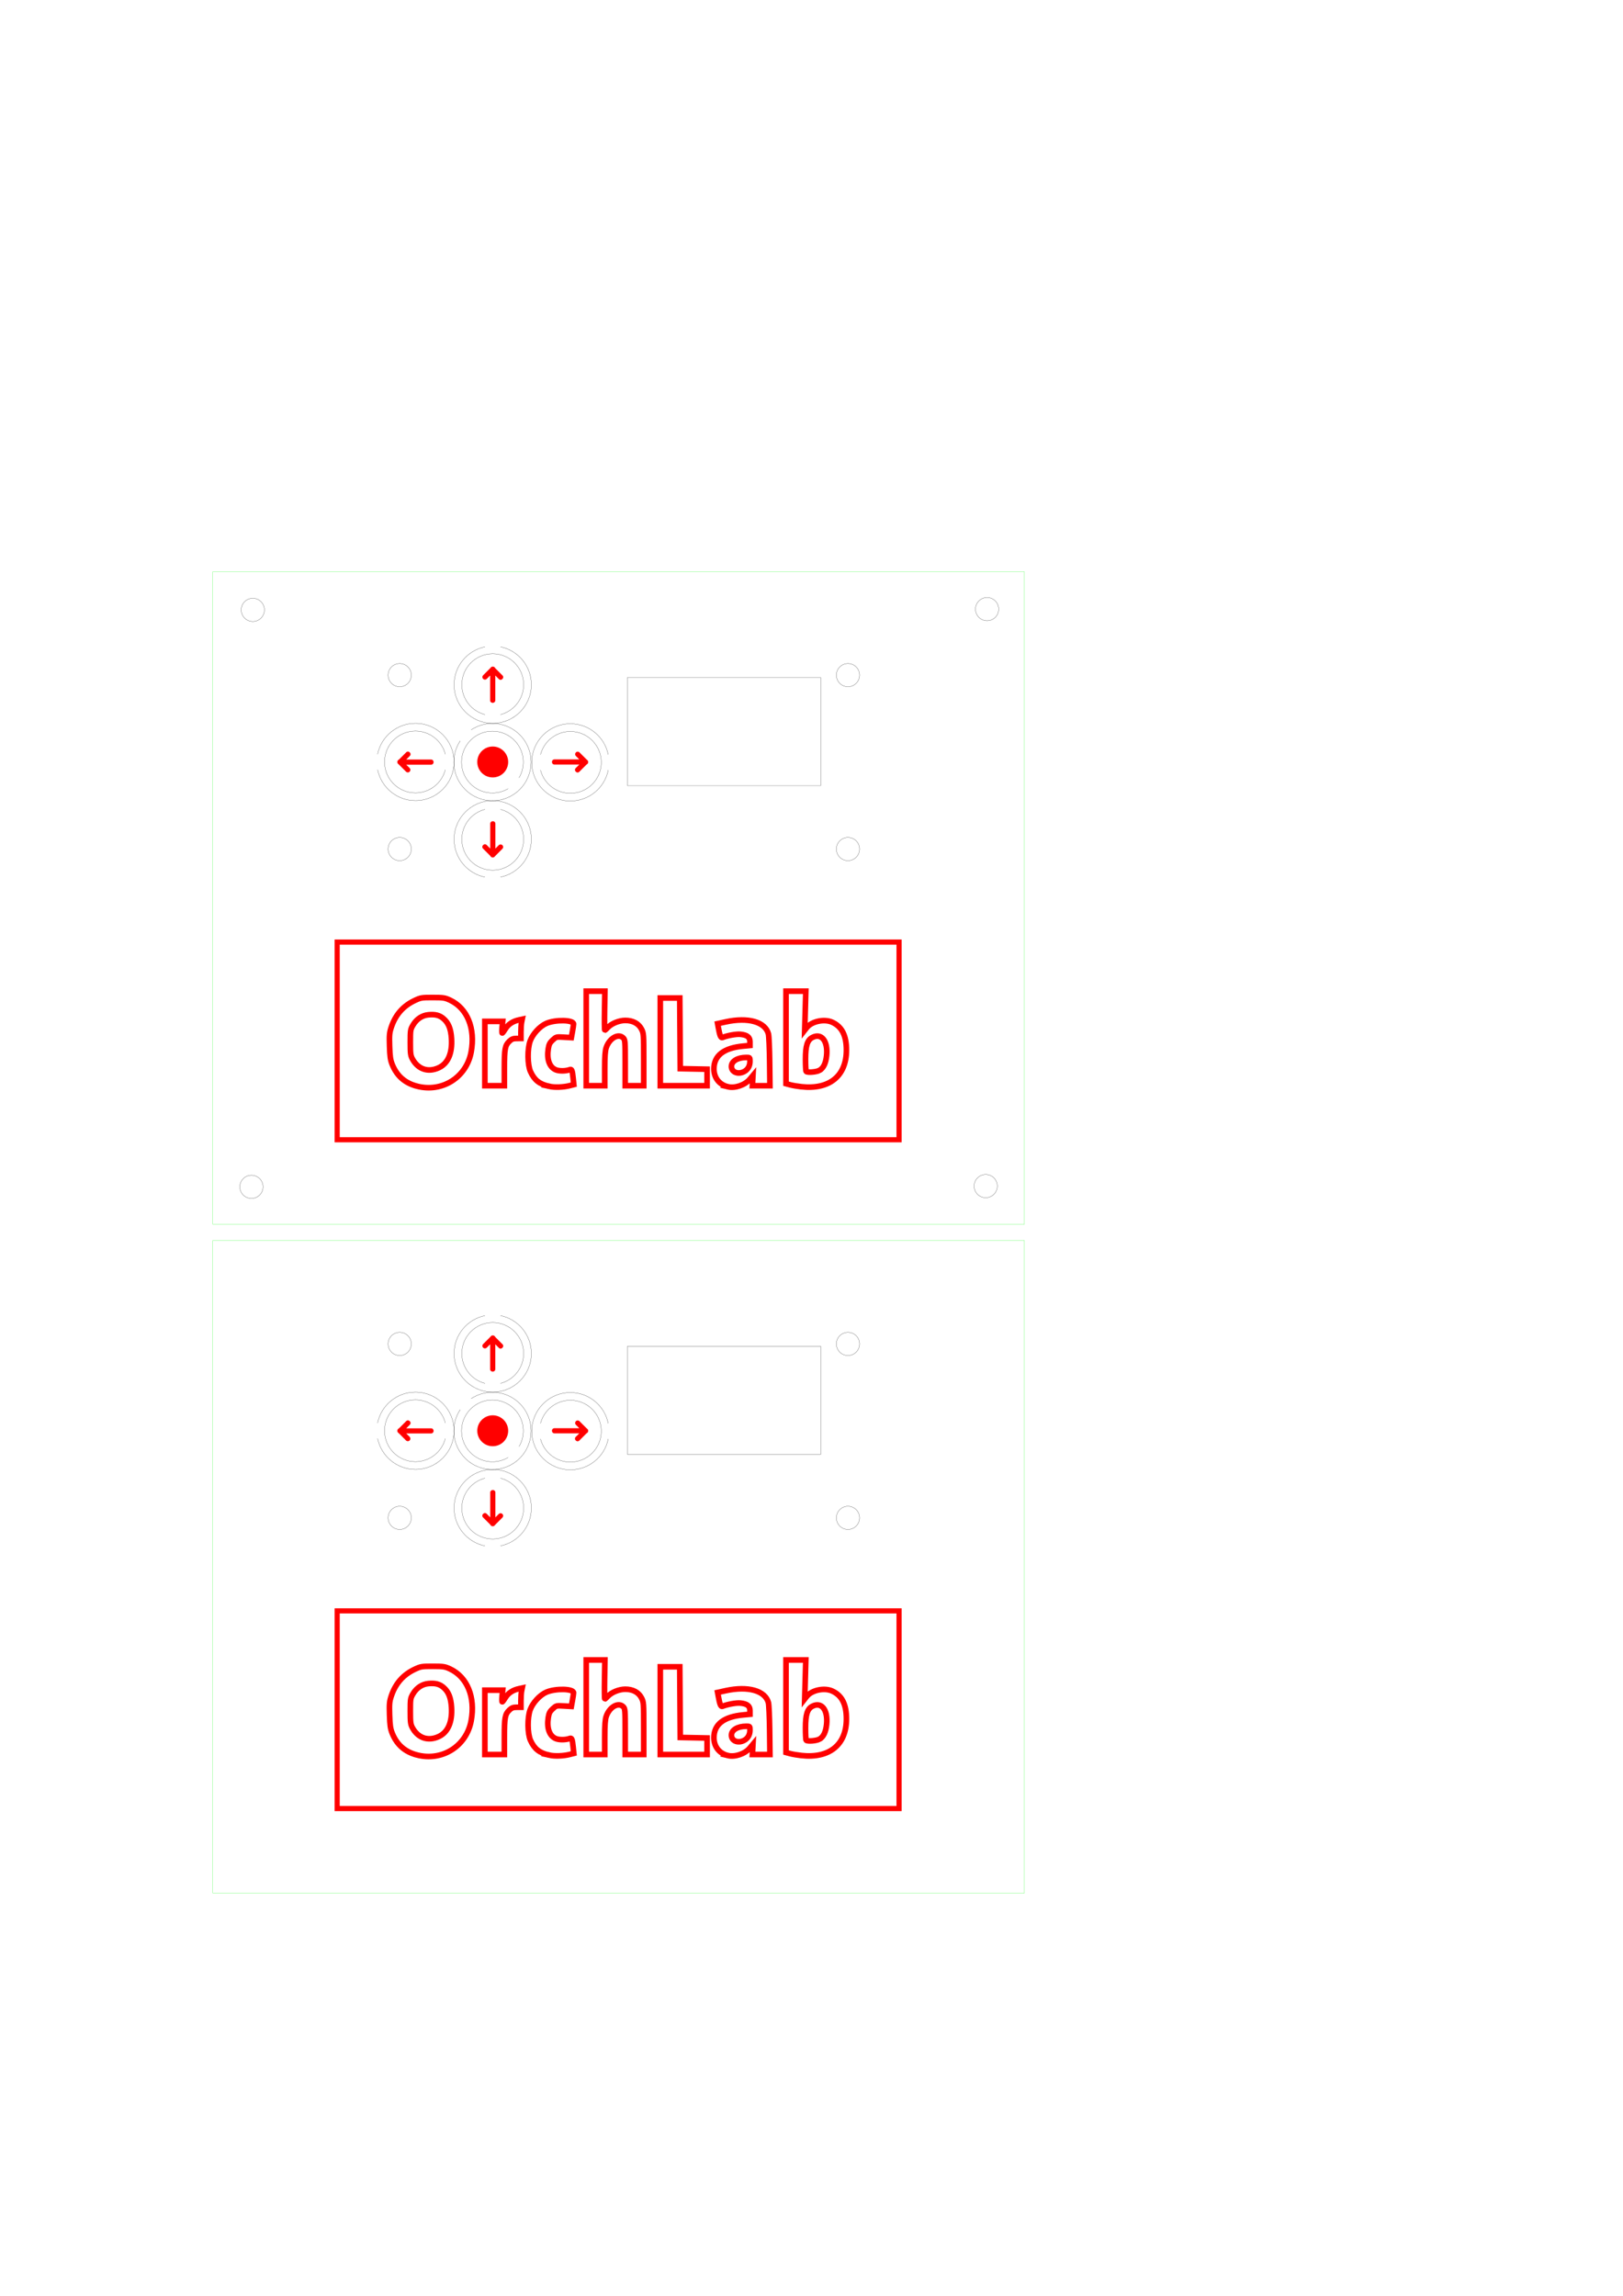 <?xml version="1.0" encoding="UTF-8" standalone="no"?>
<!-- Created with Inkscape (http://www.inkscape.org/) -->

<svg
   width="210mm"
   height="297mm"
   viewBox="0 0 210 297"
   version="1.1"
   id="svg67"
   xml:space="preserve"
   inkscape:export-filename="controlPanel.svg"
   inkscape:export-xdpi="96"
   inkscape:export-ydpi="96"
   inkscape:version="1.2.1 (9c6d41e410, 2022-07-14, custom)"
   sodipodi:docname="controlPanelV4.svg"
   xmlns:inkscape="http://www.inkscape.org/namespaces/inkscape"
   xmlns:sodipodi="http://sodipodi.sourceforge.net/DTD/sodipodi-0.dtd"
   xmlns="http://www.w3.org/2000/svg"
   xmlns:svg="http://www.w3.org/2000/svg"><sodipodi:namedview
     id="namedview69"
     pagecolor="#ffffff"
     bordercolor="#000000"
     borderopacity="0.25"
     inkscape:showpageshadow="2"
     inkscape:pageopacity="0.0"
     inkscape:pagecheckerboard="0"
     inkscape:deskcolor="#d1d1d1"
     inkscape:document-units="mm"
     showgrid="true"
     inkscape:zoom="1.0507202"
     inkscape:cx="216.99402"
     inkscape:cy="762.33425"
     inkscape:window-width="1920"
     inkscape:window-height="1015"
     inkscape:window-x="0"
     inkscape:window-y="0"
     inkscape:window-maximized="1"
     inkscape:current-layer="layer1"><inkscape:grid
       type="xygrid"
       id="grid2167"
       units="cm"
       spacingx="10"
       spacingy="10"
       empspacing="1" /></sodipodi:namedview><defs
     id="defs64" /><g
     inkscape:label="Layer 1"
     inkscape:groupmode="layer"
     id="layer1"><g
       id="g5703"><path
         style="fill:none;fill-opacity:1;stroke:#000000;stroke-width:0.025;stroke-linecap:butt;stroke-miterlimit:4;stroke-dasharray:none;stroke-dashoffset:0;stroke-opacity:1"
         d="m 64.754,113.467 c 2.326,-0.475 3.998,-2.519 4,-4.893 1.2e-4,-2.762 -2.239,-5 -5,-5 -2.762,-1.2e-4 -5,2.239 -5,5 2.6e-4,2.376 1.672,4.423 4,4.898"
         id="path923-80"
         inkscape:connector-curvature="0"
         sodipodi:nodetypes="ccccc" /><path
         style="fill:none;fill-opacity:1;stroke:#000000;stroke-width:0.025;stroke-linecap:butt;stroke-miterlimit:4;stroke-dasharray:none;stroke-dashoffset:0;stroke-opacity:1"
         d="m 62.754,104.704 c -1.765,0.456 -2.998,2.047 -3,3.87 1.3e-4,2.209 1.791,4 4,4 2.209,1.4e-4 4,-1.791 4,-4 -0.002,-1.822 -1.236,-3.413 -3,-3.868"
         id="path928-6"
         inkscape:connector-curvature="0"
         sodipodi:nodetypes="ccccc" /><path
         inkscape:connector-curvature="0"
         style="fill:none;fill-opacity:1;stroke:#000000;stroke-width:0.025;stroke-linecap:round;stroke-linejoin:round;stroke-miterlimit:4;stroke-dasharray:none;stroke-dashoffset:0;stroke-opacity:1"
         d="M 81.189,87.639 H 106.189 V 101.639 H 81.189 Z"
         id="rect817" /><path
         style="fill:none;fill-opacity:1;stroke:#000000;stroke-width:0.025;stroke-linecap:butt;stroke-miterlimit:4;stroke-dasharray:none;stroke-dashoffset:0;stroke-opacity:1"
         d="m 62.754,83.681 c -2.326,0.475 -3.998,2.519 -4,4.893 -1.2e-4,2.762 2.239,5 5,5 2.762,1.2e-4 5,-2.239 5,-5 -2.6e-4,-2.376 -1.672,-4.423 -4,-4.898"
         id="path923-8"
         inkscape:connector-curvature="0"
         sodipodi:nodetypes="ccccc" /><path
         style="fill:none;fill-opacity:1;stroke:#000000;stroke-width:0.025;stroke-linecap:butt;stroke-miterlimit:4;stroke-dasharray:none;stroke-dashoffset:0;stroke-opacity:1"
         d="m 64.754,92.444 c 1.765,-0.456 2.998,-2.047 3,-3.87 -1.3e-4,-2.209 -1.791,-4 -4,-4 -2.209,-1.6e-4 -4,1.791 -4,4 0.002,1.822 1.236,3.413 3,3.868"
         id="path928-9"
         inkscape:connector-curvature="0"
         sodipodi:nodetypes="ccccc" /><path
         style="fill:none;fill-opacity:1;stroke:#000000;stroke-width:0.025;stroke-linecap:butt;stroke-miterlimit:4;stroke-dasharray:none;stroke-dashoffset:0;stroke-opacity:1"
         d="m 78.698,97.625 c -0.475,-2.326 -2.519,-3.998 -4.893,-4 -2.762,-1.2e-4 -5,2.239 -5,5 -1.2e-4,2.762 2.239,5 5,5 2.376,-2.6e-4 4.423,-1.672 4.898,-4"
         id="path923-82"
         inkscape:connector-curvature="0"
         sodipodi:nodetypes="ccccc" /><path
         style="fill:none;fill-opacity:1;stroke:#000000;stroke-width:0.025;stroke-linecap:butt;stroke-miterlimit:4;stroke-dasharray:none;stroke-dashoffset:0;stroke-opacity:1"
         d="m 69.935,99.625 c 0.456,1.765 2.047,2.999 3.87,3 2.209,-1.4e-4 4,-1.791 4,-4 1.5e-4,-2.209 -1.791,-4 -4,-4 -1.822,0.002 -3.413,1.236 -3.868,3"
         id="path928-8"
         inkscape:connector-curvature="0"
         sodipodi:nodetypes="ccccc" /><path
         style="fill:none;fill-opacity:1;stroke:#000000;stroke-width:0.025;stroke-linecap:butt;stroke-miterlimit:4;stroke-dasharray:none;stroke-dashoffset:0;stroke-opacity:1"
         d="m 59.55,95.836 c -1.309,1.98 -1.045,4.608 0.631,6.289 1.953,1.953 5.119,1.953 7.071,0 1.953,-1.953 1.953,-5.119 0,-7.071 -1.68,-1.68 -4.31,-1.945 -6.292,-0.635"
         id="path923-88"
         inkscape:connector-curvature="0"
         sodipodi:nodetypes="ccccc" /><path
         style="fill:none;fill-opacity:1;stroke:#000000;stroke-width:0.025;stroke-linecap:butt;stroke-miterlimit:4;stroke-dasharray:none;stroke-dashoffset:0;stroke-opacity:1"
         d="m 67.16,100.619 c 0.926,-1.57 0.673,-3.568 -0.615,-4.858 -1.562,-1.562 -4.094,-1.562 -5.657,0 -1.562,1.562 -1.562,4.095 -3.7e-4,5.657 1.29,1.287 3.287,1.539 4.857,0.614"
         id="path928-83"
         inkscape:connector-curvature="0"
         sodipodi:nodetypes="ccccc" /><path
         style="fill:none;fill-opacity:1;stroke:#000000;stroke-width:0.025;stroke-linecap:butt;stroke-miterlimit:4;stroke-dasharray:none;stroke-dashoffset:0;stroke-opacity:1"
         d="m 48.861,99.574 c 0.475,2.326 2.519,3.998 4.893,4 2.762,1.1e-4 5,-2.239 5,-5 1.2e-4,-2.762 -2.239,-5 -5,-5 -2.376,2.6e-4 -4.423,1.672 -4.898,4"
         id="path923-2"
         inkscape:connector-curvature="0"
         sodipodi:nodetypes="ccccc" /><path
         style="fill:none;fill-opacity:1;stroke:#000000;stroke-width:0.025;stroke-linecap:butt;stroke-miterlimit:4;stroke-dasharray:none;stroke-dashoffset:0;stroke-opacity:1"
         d="m 57.624,97.574 c -0.456,-1.765 -2.047,-2.998 -3.87,-3 -2.209,1.3e-4 -4,1.791 -4,4 -1.5e-4,2.209 1.791,4 4,4 1.822,-0.002 3.413,-1.236 3.868,-3"
         id="path928-4"
         inkscape:connector-curvature="0"
         sodipodi:nodetypes="ccccc" /><path
         style="color:#000000;font-style:normal;font-variant:normal;font-weight:normal;font-stretch:normal;font-size:medium;line-height:normal;font-family:sans-serif;font-variant-ligatures:normal;font-variant-position:normal;font-variant-caps:normal;font-variant-numeric:normal;font-variant-alternates:normal;font-feature-settings:normal;text-indent:0;text-align:start;text-decoration:none;text-decoration-line:none;text-decoration-style:solid;text-decoration-color:#000000;letter-spacing:normal;word-spacing:normal;text-transform:none;writing-mode:lr-tb;direction:ltr;text-orientation:mixed;dominant-baseline:auto;baseline-shift:baseline;text-anchor:start;white-space:normal;shape-padding:0;clip-rule:nonzero;display:inline;overflow:visible;visibility:visible;isolation:auto;mix-blend-mode:normal;color-interpolation:sRGB;color-interpolation-filters:linearRGB;solid-color:#000000;solid-opacity:1;fill:#ff0000;fill-opacity:1;fill-rule:nonzero;stroke:none;stroke-width:0.3;stroke-linecap:round;stroke-linejoin:miter;stroke-miterlimit:4;stroke-dasharray:none;stroke-dashoffset:0;stroke-opacity:1;color-rendering:auto;image-rendering:auto;shape-rendering:auto;text-rendering:auto;enable-background:accumulate"
         d="m 74.75,97.238 c -0.297,0.002 -0.443,0.363 -0.23,0.571 l 0.434,0.434 h -3.199 c -0.011,-5.4e-4 -0.022,-5.4e-4 -0.033,0 -0.431,0.032 -0.399,0.675 0.033,0.664 h 3.199 l -0.434,0.434 c -0.367,0.311 0.157,0.836 0.469,0.469 l 0.906,-0.906 c 0.13,-0.052 0.214,-0.179 0.21,-0.319 6e-5,-0.004 6e-5,-0.007 0,-0.011 10e-6,-7.9e-4 10e-6,-9.9e-4 0,-0.002 -0.002,-0.121 -0.068,-0.231 -0.175,-0.288 l -0.942,-0.942 c -0.062,-0.065 -0.148,-0.101 -0.238,-0.102 z"
         id="path985"
         inkscape:connector-curvature="0"
         sodipodi:nodetypes="cccccccccccccccc" /><path
         inkscape:connector-curvature="0"
         style="color:#000000;font-style:normal;font-variant:normal;font-weight:normal;font-stretch:normal;font-size:medium;line-height:normal;font-family:sans-serif;font-variant-ligatures:normal;font-variant-position:normal;font-variant-caps:normal;font-variant-numeric:normal;font-variant-alternates:normal;font-feature-settings:normal;text-indent:0;text-align:start;text-decoration:none;text-decoration-line:none;text-decoration-style:solid;text-decoration-color:#000000;letter-spacing:normal;word-spacing:normal;text-transform:none;writing-mode:lr-tb;direction:ltr;text-orientation:mixed;dominant-baseline:auto;baseline-shift:baseline;text-anchor:start;white-space:normal;shape-padding:0;clip-rule:nonzero;display:inline;overflow:visible;visibility:visible;isolation:auto;mix-blend-mode:normal;color-interpolation:sRGB;color-interpolation-filters:linearRGB;solid-color:#000000;solid-opacity:1;fill:#ff0000;fill-opacity:1;fill-rule:nonzero;stroke:none;stroke-width:0.3;stroke-linecap:round;stroke-linejoin:miter;stroke-miterlimit:4;stroke-dasharray:none;stroke-dashoffset:0;stroke-opacity:1;color-rendering:auto;image-rendering:auto;shape-rendering:auto;text-rendering:auto;enable-background:accumulate"
         d="m 52.768,99.926 c 0.297,-0.002 0.443,-0.363 0.23,-0.57 l -0.434,-0.434 h 3.199 c 0.011,5.5e-4 0.022,5.5e-4 0.033,0 0.431,-0.032 0.399,-0.675 -0.033,-0.664 h -3.199 l 0.434,-0.434 c 0.367,-0.311 -0.157,-0.836 -0.469,-0.469 l -0.906,0.906 c -0.13,0.052 -0.214,0.179 -0.21,0.319 -6e-5,0.004 -6e-5,0.007 0,0.011 0,6.7e-4 0,10e-4 0,0.002 0.002,0.121 0.068,0.231 0.175,0.288 l 0.942,0.942 c 0.062,0.065 0.148,0.101 0.238,0.102 z"
         id="path985-2"
         sodipodi:nodetypes="ccccccccccccccccc" /><path
         inkscape:connector-curvature="0"
         style="color:#000000;font-style:normal;font-variant:normal;font-weight:normal;font-stretch:normal;font-size:medium;line-height:normal;font-family:sans-serif;font-variant-ligatures:normal;font-variant-position:normal;font-variant-caps:normal;font-variant-numeric:normal;font-variant-alternates:normal;font-feature-settings:normal;text-indent:0;text-align:start;text-decoration:none;text-decoration-line:none;text-decoration-style:solid;text-decoration-color:#000000;letter-spacing:normal;word-spacing:normal;text-transform:none;writing-mode:lr-tb;direction:ltr;text-orientation:mixed;dominant-baseline:auto;baseline-shift:baseline;text-anchor:start;white-space:normal;shape-padding:0;clip-rule:nonzero;display:inline;overflow:visible;visibility:visible;isolation:auto;mix-blend-mode:normal;color-interpolation:sRGB;color-interpolation-filters:linearRGB;solid-color:#000000;solid-opacity:1;fill:#ff0000;fill-opacity:1;fill-rule:nonzero;stroke:none;stroke-width:0.3;stroke-linecap:round;stroke-linejoin:miter;stroke-miterlimit:4;stroke-dasharray:none;stroke-dashoffset:0;stroke-opacity:1;color-rendering:auto;image-rendering:auto;shape-rendering:auto;text-rendering:auto;enable-background:accumulate"
         d="m 65.103,109.573 c -0.002,-0.297 -0.363,-0.443 -0.571,-0.23 l -0.434,0.434 v -3.199 c 5.5e-4,-0.011 5.5e-4,-0.022 0,-0.033 -0.032,-0.431 -0.675,-0.399 -0.664,0.033 v 3.199 l -0.434,-0.434 c -0.311,-0.367 -0.836,0.157 -0.469,0.469 l 0.906,0.906 c 0.052,0.13 0.179,0.214 0.319,0.21 0.004,6e-5 0.007,6e-5 0.011,0 6.7e-4,0 10e-4,0 0.002,0 0.121,-0.002 0.231,-0.068 0.288,-0.175 l 0.942,-0.942 c 0.065,-0.062 0.101,-0.148 0.102,-0.238 z"
         id="path985-0"
         sodipodi:nodetypes="ccccccccccccccccc" /><path
         inkscape:connector-curvature="0"
         style="color:#000000;font-style:normal;font-variant:normal;font-weight:normal;font-stretch:normal;font-size:medium;line-height:normal;font-family:sans-serif;font-variant-ligatures:normal;font-variant-position:normal;font-variant-caps:normal;font-variant-numeric:normal;font-variant-alternates:normal;font-feature-settings:normal;text-indent:0;text-align:start;text-decoration:none;text-decoration-line:none;text-decoration-style:solid;text-decoration-color:#000000;letter-spacing:normal;word-spacing:normal;text-transform:none;writing-mode:lr-tb;direction:ltr;text-orientation:mixed;dominant-baseline:auto;baseline-shift:baseline;text-anchor:start;white-space:normal;shape-padding:0;clip-rule:nonzero;display:inline;overflow:visible;visibility:visible;isolation:auto;mix-blend-mode:normal;color-interpolation:sRGB;color-interpolation-filters:linearRGB;solid-color:#000000;solid-opacity:1;fill:#ff0000;fill-opacity:1;fill-rule:nonzero;stroke:none;stroke-width:0.3;stroke-linecap:round;stroke-linejoin:miter;stroke-miterlimit:4;stroke-dasharray:none;stroke-dashoffset:0;stroke-opacity:1;color-rendering:auto;image-rendering:auto;shape-rendering:auto;text-rendering:auto;enable-background:accumulate"
         d="m 62.415,87.591 c 0.002,0.297 0.363,0.443 0.571,0.23 l 0.434,-0.434 v 3.199 c -5.5e-4,0.011 -5.5e-4,0.022 0,0.033 0.032,0.431 0.675,0.399 0.664,-0.033 v -3.199 l 0.434,0.434 c 0.311,0.367 0.836,-0.157 0.469,-0.469 l -0.906,-0.906 c -0.052,-0.13 -0.179,-0.214 -0.319,-0.21 -0.004,-6e-5 -0.007,-6e-5 -0.011,0 -6.6e-4,0 -0.001,0 -0.002,0 -0.121,0.002 -0.231,0.068 -0.288,0.175 l -0.942,0.942 c -0.065,0.062 -0.101,0.148 -0.102,0.238 z"
         id="path985-1"
         sodipodi:nodetypes="ccccccccccccccccc" /><path
         style="fill:#ff0000;fill-opacity:1;stroke:none;stroke-width:0.3;stroke-linecap:round;stroke-linejoin:round;stroke-miterlimit:4;stroke-dasharray:none;stroke-dashoffset:0;stroke-opacity:1"
         d="m 65.754,98.574 c 0,1.105 -0.895,2 -2,2 -1.105,0 -2,-0.895 -2,-2 0,-1.105 0.895,-2 2,-2 1.105,0 2,0.895 2,2 z"
         id="path1088"
         inkscape:connector-curvature="0"
         sodipodi:nodetypes="sssss" /><path
         style="fill:none;fill-opacity:1;stroke:#000000;stroke-width:0.025;stroke-linecap:round;stroke-linejoin:round;stroke-miterlimit:4;stroke-dasharray:none;stroke-dashoffset:0;stroke-opacity:1"
         d="m 53.219,109.839 a 1.5,1.5 0 0 1 -1.5,1.5 1.5,1.5 0 0 1 -1.5,-1.5 1.5,1.5 0 0 1 1.5,-1.5 1.5,1.5 0 0 1 1.5,1.5 z"
         id="path976"
         inkscape:connector-curvature="0" /><path
         style="fill:none;fill-opacity:1;stroke:#000000;stroke-width:0.025;stroke-linecap:round;stroke-linejoin:round;stroke-miterlimit:4;stroke-dasharray:none;stroke-dashoffset:0;stroke-opacity:1"
         d="m 53.219,87.339 a 1.5,1.5 0 0 1 -1.5,1.5 1.5,1.5 0 0 1 -1.5,-1.5 1.5,1.5 0 0 1 1.5,-1.5 1.5,1.5 0 0 1 1.5,1.5 z"
         id="path976-0"
         inkscape:connector-curvature="0" /><path
         style="fill:none;fill-opacity:1;stroke:#000000;stroke-width:0.025;stroke-linecap:round;stroke-linejoin:round;stroke-miterlimit:4;stroke-dasharray:none;stroke-dashoffset:0;stroke-opacity:1"
         d="m 111.219,109.839 a 1.5,1.5 0 0 1 -1.5,1.5 1.5,1.5 0 0 1 -1.5,-1.5 1.5,1.5 0 0 1 1.5,-1.5 1.5,1.5 0 0 1 1.5,1.5 z"
         id="path976-5"
         inkscape:connector-curvature="0" /><path
         style="fill:none;fill-opacity:1;stroke:#000000;stroke-width:0.025;stroke-linecap:round;stroke-linejoin:round;stroke-miterlimit:4;stroke-dasharray:none;stroke-dashoffset:0;stroke-opacity:1"
         d="m 111.219,87.339 a 1.5,1.5 0 0 1 -1.5,1.5 1.5,1.5 0 0 1 -1.5,-1.5 1.5,1.5 0 0 1 1.5,-1.5 1.5,1.5 0 0 1 1.5,1.5 z"
         id="path976-0-9"
         inkscape:connector-curvature="0" /><rect
         style="fill:none;stroke:#00ff00;stroke-width:0.025;stroke-dasharray:none;stroke-opacity:1"
         id="rect652"
         width="105.013"
         height="84.411"
         x="27.532"
         y="73.965" /><g
         id="g3098"
         transform="translate(0,0.138)"><g
           id="g2826"
           transform="translate(0.839,-1.058)"><path
             style="fill:none;fill-opacity:1;stroke:#000000;stroke-width:0.025;stroke-linecap:round;stroke-linejoin:round;stroke-miterlimit:4;stroke-dasharray:none;stroke-dashoffset:0;stroke-opacity:1"
             d="m 128.203,154.36 a 1.5,1.5 0 0 1 -1.5,1.5 1.5,1.5 0 0 1 -1.5,-1.5 1.5,1.5 0 0 1 1.5,-1.5 1.5,1.5 0 0 1 1.5,1.5 z"
             id="path976-5-6-5-5"
             inkscape:connector-curvature="0" /><path
             style="fill:none;fill-opacity:1;stroke:#000000;stroke-width:0.025;stroke-linecap:round;stroke-linejoin:round;stroke-miterlimit:4;stroke-dasharray:none;stroke-dashoffset:0;stroke-opacity:1"
             d="m 33.197,154.457 a 1.5,1.5 0 0 1 -1.5,1.5 1.5,1.5 0 0 1 -1.5,-1.5 1.5,1.5 0 0 1 1.5,-1.5 1.5,1.5 0 0 1 1.5,1.5 z"
             id="path976-5-6-5-6"
             inkscape:connector-curvature="0" /></g><g
           id="g2826-2"
           transform="translate(1.016,-75.696)"><path
             style="fill:none;fill-opacity:1;stroke:#000000;stroke-width:0.025;stroke-linecap:round;stroke-linejoin:round;stroke-miterlimit:4;stroke-dasharray:none;stroke-dashoffset:0;stroke-opacity:1"
             d="m 128.203,154.36 a 1.5,1.5 0 0 1 -1.5,1.5 1.5,1.5 0 0 1 -1.5,-1.5 1.5,1.5 0 0 1 1.5,-1.5 1.5,1.5 0 0 1 1.5,1.5 z"
             id="path976-5-6-5-5-9"
             inkscape:connector-curvature="0" /><path
             style="fill:none;fill-opacity:1;stroke:#000000;stroke-width:0.025;stroke-linecap:round;stroke-linejoin:round;stroke-miterlimit:4;stroke-dasharray:none;stroke-dashoffset:0;stroke-opacity:1"
             d="m 33.197,154.457 a 1.5,1.5 0 0 1 -1.5,1.5 1.5,1.5 0 0 1 -1.5,-1.5 1.5,1.5 0 0 1 1.5,-1.5 1.5,1.5 0 0 1 1.5,1.5 z"
             id="path976-5-6-5-6-1"
             inkscape:connector-curvature="0" /></g></g><path
         style="fill:none;stroke:#000000;stroke-width:0.126;stroke-opacity:1"
         d=""
         id="path2611" /><g
         id="g2737"
         transform="translate(0,41.275)"><rect
           style="fill:none;stroke:#ff0000;stroke-width:0.665;stroke-dasharray:none;stroke-opacity:1"
           id="rect2536"
           width="72.701"
           height="25.575"
           x="43.627"
           y="80.596" /><path
           style="fill:none;stroke:#ff0000;stroke-width:2.744;stroke-dasharray:none;stroke-opacity:1"
           d="m 203.434,374.454 c -5.819,-1.563 -9.679,-4.994 -11.948,-10.617 -0.866,-2.146 -1.109,-3.844 -1.269,-8.846 -0.173,-5.416 -0.068,-6.576 0.835,-9.279 2.029,-6.07 5.777,-10.368 11.342,-13.004 3.021,-1.431 3.461,-1.506 8.889,-1.502 5.177,0.004 5.962,0.122 8.411,1.266 8.468,3.957 12.488,13.786 10.356,25.32 -2.306,12.472 -14.29,19.974 -26.617,16.662 z m 10.819,-8.97 c 4.48,-2.086 6.642,-7.072 6.193,-14.28 -0.291,-4.662 -1.426,-7.51 -3.838,-9.628 -1.959,-1.72 -4.065,-2.265 -7.48,-1.937 -3.054,0.293 -5.753,2.103 -7.454,4.996 -1.278,2.174 -1.335,2.536 -1.335,8.457 0,5.426 0.126,6.42 1.024,8.09 2.731,5.075 7.681,6.727 12.89,4.302 z"
           id="path2607"
           transform="scale(0.265)" /><path
           style="fill:none;stroke:#ff0000;stroke-width:2.744;stroke-dasharray:none;stroke-opacity:1"
           d="m 236.742,358.564 v -15.704 h 4.349 4.349 l -0.259,2.855 c -0.142,1.57 -0.119,2.848 0.053,2.84 0.171,-0.008 0.885,-0.959 1.585,-2.114 1.317,-2.171 3.57,-3.651 6.53,-4.291 l 1.617,-0.349 -0.308,1.54 c -0.169,0.847 -0.309,2.959 -0.31,4.693 l -0.002,3.153 -2.121,0.012 c -1.686,0.01 -2.419,0.297 -3.57,1.401 -2.073,1.986 -2.389,3.734 -2.392,13.22 l -0.003,8.447 h -4.759 -4.759 z"
           id="path2609"
           transform="scale(0.265)" /><path
           style="fill:none;stroke:#ff0000;stroke-width:2.744;stroke-dasharray:none;stroke-opacity:1"
           d="m 268.149,374.575 c -4.758,-1.085 -7.217,-3.028 -9.124,-7.208 -1.495,-3.277 -1.576,-11.098 -0.155,-14.958 1.267,-3.443 4.747,-7.216 7.908,-8.576 4.499,-1.935 13.268,-1.737 13.268,0.299 0,0.418 -0.244,2.085 -0.543,3.706 l -0.543,2.946 -3.684,-0.213 c -3.644,-0.211 -3.702,-0.196 -5.418,1.391 -1.41,1.304 -1.812,2.095 -2.147,4.222 -0.819,5.201 0.54,9.012 3.68,10.324 1.667,0.697 4.895,0.656 6.809,-0.086 0.973,-0.377 1.259,0.355 1.657,4.247 l 0.313,3.052 -1.847,0.473 c -3.265,0.837 -7.483,0.994 -10.174,0.381 z"
           id="path2613"
           transform="scale(0.265)" /><path
           style="fill:none;stroke:#ff0000;stroke-width:2.744;stroke-dasharray:none;stroke-opacity:1"
           d="m 286.232,351.188 v -23.079 h 4.556 4.556 l -0.155,9.518 c -0.085,5.235 -0.031,9.518 0.119,9.517 0.151,-2.7e-4 0.793,-0.564 1.428,-1.253 1.825,-1.982 5.521,-3.496 8.548,-3.501 3.697,-0.007 6.505,1.493 7.932,4.234 1.059,2.035 1.092,2.479 1.092,14.871 v 12.773 h -4.521 -4.521 v -11.183 c 0,-10.548 -0.054,-11.237 -0.952,-12.135 -2.38,-2.38 -6.745,0.092 -8.318,4.71 -0.537,1.577 -0.723,4.239 -0.723,10.365 v 8.243 h -4.521 -4.521 z"
           id="path2615"
           transform="scale(0.265)" /><path
           style="fill:none;stroke:#ff0000;stroke-width:2.744;stroke-dasharray:none;stroke-opacity:1"
           d="m 322.398,352.853 v -21.414 h 4.753 4.753 l 0.125,17.25 0.125,17.25 6.543,0.132 6.543,0.132 v 4.031 4.031 h -11.421 -11.421 z"
           id="path2617"
           transform="scale(0.265)" /><path
           style="fill:none;stroke:#ff0000;stroke-width:2.744;stroke-dasharray:none;stroke-opacity:1"
           d="m 355.394,374.773 c -4.213,-1.032 -6.832,-4.412 -6.814,-8.79 0.028,-6.453 4.849,-10.179 14.311,-11.058 l 3.286,-0.305 v -1.824 c 0,-2.25 -1.377,-3.317 -4.692,-3.636 -1.96,-0.188 -6.18,0.564 -8.722,1.556 -0.83,0.324 -1.312,-0.855 -2.061,-5.042 l -0.305,-1.707 3.964,-0.867 c 10.881,-2.379 19.262,-0.025 20.826,5.85 0.258,0.97 0.531,7.063 0.607,13.541 l 0.138,11.778 -4.283,-1.4e-4 -4.283,-1.4e-4 0.136,-2.499 0.136,-2.499 -1.536,1.84 c -2.375,2.846 -7.246,4.511 -10.709,3.662 z m 7.881,-7.382 c 1.865,-0.964 2.902,-2.753 2.902,-5.004 0,-1.902 -0.017,-1.92 -1.784,-1.918 -4.254,0.006 -7.257,1.815 -7.257,4.37 0,2.786 3.152,4.097 6.139,2.552 z"
           id="path2619"
           transform="scale(0.265)" /><path
           style="fill:none;stroke:#ff0000;stroke-width:2.744;stroke-dasharray:none;stroke-opacity:1"
           d="m 391.16,374.749 c -1.832,-0.205 -4.241,-0.619 -5.353,-0.921 l -2.022,-0.549 v -22.585 -22.585 h 4.83 4.83 l -0.265,9.525 -0.265,9.525 0.989,-1.257 c 2.439,-3.101 8.639,-4.398 12.484,-2.612 4.703,2.184 6.889,6.502 6.889,13.609 0,12.653 -8.348,19.39 -22.116,17.851 z m 9.08,-8.041 c 1.866,-1.138 2.982,-3.495 3.358,-7.093 0.744,-7.118 -2.459,-11.233 -6.94,-8.916 -2.476,1.28 -3.356,4.049 -3.356,10.553 0,3.145 0.143,5.862 0.317,6.036 0.691,0.691 5.182,0.297 6.621,-0.58 z"
           id="path2621"
           transform="scale(0.265)" /></g></g><path
       style="fill:none;stroke:#000000;stroke-width:0.126;stroke-opacity:1"
       d=""
       id="path2611-9" /><g
       id="g5985"><path
         style="fill:none;fill-opacity:1;stroke:#000000;stroke-width:0.025;stroke-linecap:butt;stroke-miterlimit:4;stroke-dasharray:none;stroke-dashoffset:0;stroke-opacity:1"
         d="m 64.754,199.986 c 2.326,-0.475 3.998,-2.519 4,-4.893 1.2e-4,-2.762 -2.239,-5 -5,-5 -2.762,-1.1e-4 -5,2.239 -5,5 2.6e-4,2.376 1.672,4.423 4,4.898"
         id="path923-80-7"
         inkscape:connector-curvature="0"
         sodipodi:nodetypes="ccccc" /><path
         style="fill:none;fill-opacity:1;stroke:#000000;stroke-width:0.025;stroke-linecap:butt;stroke-miterlimit:4;stroke-dasharray:none;stroke-dashoffset:0;stroke-opacity:1"
         d="m 62.754,191.223 c -1.765,0.456 -2.998,2.047 -3,3.87 1.3e-4,2.209 1.791,4 4,4 2.209,1.5e-4 4,-1.791 4,-4 -0.002,-1.822 -1.236,-3.413 -3,-3.868"
         id="path928-6-0"
         inkscape:connector-curvature="0"
         sodipodi:nodetypes="ccccc" /><path
         inkscape:connector-curvature="0"
         style="fill:none;fill-opacity:1;stroke:#000000;stroke-width:0.025;stroke-linecap:round;stroke-linejoin:round;stroke-miterlimit:4;stroke-dasharray:none;stroke-dashoffset:0;stroke-opacity:1"
         d="M 81.189,174.158 H 106.189 V 188.158 H 81.189 Z"
         id="rect817-9" /><path
         style="fill:none;fill-opacity:1;stroke:#000000;stroke-width:0.025;stroke-linecap:butt;stroke-miterlimit:4;stroke-dasharray:none;stroke-dashoffset:0;stroke-opacity:1"
         d="m 62.754,170.199 c -2.326,0.475 -3.998,2.519 -4,4.893 -1.2e-4,2.762 2.239,5 5,5 2.762,1.2e-4 5,-2.239 5,-5 -2.6e-4,-2.376 -1.672,-4.423 -4,-4.898"
         id="path923-8-3"
         inkscape:connector-curvature="0"
         sodipodi:nodetypes="ccccc" /><path
         style="fill:none;fill-opacity:1;stroke:#000000;stroke-width:0.025;stroke-linecap:butt;stroke-miterlimit:4;stroke-dasharray:none;stroke-dashoffset:0;stroke-opacity:1"
         d="m 64.754,178.962 c 1.765,-0.456 2.998,-2.047 3,-3.87 -1.3e-4,-2.209 -1.791,-4 -4,-4 -2.209,-1.6e-4 -4,1.791 -4,4 0.002,1.822 1.236,3.413 3,3.868"
         id="path928-9-6"
         inkscape:connector-curvature="0"
         sodipodi:nodetypes="ccccc" /><path
         style="fill:none;fill-opacity:1;stroke:#000000;stroke-width:0.025;stroke-linecap:butt;stroke-miterlimit:4;stroke-dasharray:none;stroke-dashoffset:0;stroke-opacity:1"
         d="m 78.698,184.143 c -0.475,-2.326 -2.519,-3.998 -4.893,-4 -2.762,-1.2e-4 -5,2.239 -5,5 -1.2e-4,2.762 2.239,5 5,5 2.376,-2.5e-4 4.423,-1.672 4.898,-4"
         id="path923-82-0"
         inkscape:connector-curvature="0"
         sodipodi:nodetypes="ccccc" /><path
         style="fill:none;fill-opacity:1;stroke:#000000;stroke-width:0.025;stroke-linecap:butt;stroke-miterlimit:4;stroke-dasharray:none;stroke-dashoffset:0;stroke-opacity:1"
         d="m 69.935,186.143 c 0.456,1.765 2.047,2.998 3.87,3 2.209,-1.3e-4 4,-1.791 4,-4 1.5e-4,-2.209 -1.791,-4 -4,-4 -1.822,0.002 -3.413,1.236 -3.868,3"
         id="path928-8-6"
         inkscape:connector-curvature="0"
         sodipodi:nodetypes="ccccc" /><path
         style="fill:none;fill-opacity:1;stroke:#000000;stroke-width:0.025;stroke-linecap:butt;stroke-miterlimit:4;stroke-dasharray:none;stroke-dashoffset:0;stroke-opacity:1"
         d="m 59.55,182.355 c -1.309,1.98 -1.045,4.608 0.631,6.289 1.953,1.953 5.119,1.953 7.071,0 1.953,-1.953 1.953,-5.119 0,-7.071 -1.68,-1.68 -4.31,-1.945 -6.292,-0.635"
         id="path923-88-2"
         inkscape:connector-curvature="0"
         sodipodi:nodetypes="ccccc" /><path
         style="fill:none;fill-opacity:1;stroke:#000000;stroke-width:0.025;stroke-linecap:butt;stroke-miterlimit:4;stroke-dasharray:none;stroke-dashoffset:0;stroke-opacity:1"
         d="m 67.16,187.137 c 0.926,-1.57 0.673,-3.568 -0.615,-4.858 -1.562,-1.562 -4.094,-1.562 -5.657,0 -1.562,1.562 -1.562,4.095 -3.7e-4,5.657 1.29,1.287 3.287,1.539 4.857,0.614"
         id="path928-83-6"
         inkscape:connector-curvature="0"
         sodipodi:nodetypes="ccccc" /><path
         style="fill:none;fill-opacity:1;stroke:#000000;stroke-width:0.025;stroke-linecap:butt;stroke-miterlimit:4;stroke-dasharray:none;stroke-dashoffset:0;stroke-opacity:1"
         d="m 48.861,186.093 c 0.475,2.326 2.519,3.998 4.893,4 2.762,1.2e-4 5,-2.239 5,-5 1.2e-4,-2.762 -2.239,-5 -5,-5 -2.376,2.6e-4 -4.423,1.672 -4.898,4"
         id="path923-2-1"
         inkscape:connector-curvature="0"
         sodipodi:nodetypes="ccccc" /><path
         style="fill:none;fill-opacity:1;stroke:#000000;stroke-width:0.025;stroke-linecap:butt;stroke-miterlimit:4;stroke-dasharray:none;stroke-dashoffset:0;stroke-opacity:1"
         d="m 57.624,184.093 c -0.456,-1.765 -2.047,-2.998 -3.87,-3 -2.209,1.3e-4 -4,1.791 -4,4 -1.5e-4,2.209 1.791,4 4,4 1.822,-0.002 3.413,-1.236 3.868,-3"
         id="path928-4-8"
         inkscape:connector-curvature="0"
         sodipodi:nodetypes="ccccc" /><path
         style="color:#000000;font-style:normal;font-variant:normal;font-weight:normal;font-stretch:normal;font-size:medium;line-height:normal;font-family:sans-serif;font-variant-ligatures:normal;font-variant-position:normal;font-variant-caps:normal;font-variant-numeric:normal;font-variant-alternates:normal;font-feature-settings:normal;text-indent:0;text-align:start;text-decoration:none;text-decoration-line:none;text-decoration-style:solid;text-decoration-color:#000000;letter-spacing:normal;word-spacing:normal;text-transform:none;writing-mode:lr-tb;direction:ltr;text-orientation:mixed;dominant-baseline:auto;baseline-shift:baseline;text-anchor:start;white-space:normal;shape-padding:0;clip-rule:nonzero;display:inline;overflow:visible;visibility:visible;isolation:auto;mix-blend-mode:normal;color-interpolation:sRGB;color-interpolation-filters:linearRGB;solid-color:#000000;solid-opacity:1;fill:#ff0000;fill-opacity:1;fill-rule:nonzero;stroke:none;stroke-width:0.3;stroke-linecap:round;stroke-linejoin:miter;stroke-miterlimit:4;stroke-dasharray:none;stroke-dashoffset:0;stroke-opacity:1;color-rendering:auto;image-rendering:auto;shape-rendering:auto;text-rendering:auto;enable-background:accumulate"
         d="m 74.75,183.757 c -0.297,0.002 -0.443,0.363 -0.23,0.571 l 0.434,0.434 h -3.199 c -0.011,-5.4e-4 -0.022,-5.4e-4 -0.033,0 -0.431,0.032 -0.399,0.675 0.033,0.664 h 3.199 l -0.434,0.434 c -0.367,0.311 0.157,0.836 0.469,0.469 l 0.906,-0.906 c 0.13,-0.052 0.214,-0.179 0.21,-0.319 6e-5,-0.004 6e-5,-0.007 0,-0.011 10e-6,-7.9e-4 10e-6,-9.9e-4 0,-0.002 -0.002,-0.121 -0.068,-0.231 -0.175,-0.288 l -0.942,-0.942 c -0.062,-0.065 -0.148,-0.101 -0.238,-0.102 z"
         id="path985-7"
         inkscape:connector-curvature="0"
         sodipodi:nodetypes="cccccccccccccccc" /><path
         inkscape:connector-curvature="0"
         style="color:#000000;font-style:normal;font-variant:normal;font-weight:normal;font-stretch:normal;font-size:medium;line-height:normal;font-family:sans-serif;font-variant-ligatures:normal;font-variant-position:normal;font-variant-caps:normal;font-variant-numeric:normal;font-variant-alternates:normal;font-feature-settings:normal;text-indent:0;text-align:start;text-decoration:none;text-decoration-line:none;text-decoration-style:solid;text-decoration-color:#000000;letter-spacing:normal;word-spacing:normal;text-transform:none;writing-mode:lr-tb;direction:ltr;text-orientation:mixed;dominant-baseline:auto;baseline-shift:baseline;text-anchor:start;white-space:normal;shape-padding:0;clip-rule:nonzero;display:inline;overflow:visible;visibility:visible;isolation:auto;mix-blend-mode:normal;color-interpolation:sRGB;color-interpolation-filters:linearRGB;solid-color:#000000;solid-opacity:1;fill:#ff0000;fill-opacity:1;fill-rule:nonzero;stroke:none;stroke-width:0.3;stroke-linecap:round;stroke-linejoin:miter;stroke-miterlimit:4;stroke-dasharray:none;stroke-dashoffset:0;stroke-opacity:1;color-rendering:auto;image-rendering:auto;shape-rendering:auto;text-rendering:auto;enable-background:accumulate"
         d="m 52.768,186.444 c 0.297,-0.002 0.443,-0.363 0.23,-0.57 l -0.434,-0.434 h 3.199 c 0.011,5.5e-4 0.022,5.5e-4 0.033,0 0.431,-0.032 0.399,-0.675 -0.033,-0.664 h -3.199 l 0.434,-0.434 c 0.367,-0.311 -0.157,-0.836 -0.469,-0.469 l -0.906,0.906 c -0.13,0.052 -0.214,0.179 -0.21,0.319 -6e-5,0.004 -6e-5,0.007 0,0.011 0,6.7e-4 0,0.001 0,0.002 0.002,0.121 0.068,0.231 0.175,0.288 l 0.942,0.942 c 0.062,0.065 0.148,0.101 0.238,0.102 z"
         id="path985-2-9"
         sodipodi:nodetypes="ccccccccccccccccc" /><path
         inkscape:connector-curvature="0"
         style="color:#000000;font-style:normal;font-variant:normal;font-weight:normal;font-stretch:normal;font-size:medium;line-height:normal;font-family:sans-serif;font-variant-ligatures:normal;font-variant-position:normal;font-variant-caps:normal;font-variant-numeric:normal;font-variant-alternates:normal;font-feature-settings:normal;text-indent:0;text-align:start;text-decoration:none;text-decoration-line:none;text-decoration-style:solid;text-decoration-color:#000000;letter-spacing:normal;word-spacing:normal;text-transform:none;writing-mode:lr-tb;direction:ltr;text-orientation:mixed;dominant-baseline:auto;baseline-shift:baseline;text-anchor:start;white-space:normal;shape-padding:0;clip-rule:nonzero;display:inline;overflow:visible;visibility:visible;isolation:auto;mix-blend-mode:normal;color-interpolation:sRGB;color-interpolation-filters:linearRGB;solid-color:#000000;solid-opacity:1;fill:#ff0000;fill-opacity:1;fill-rule:nonzero;stroke:none;stroke-width:0.3;stroke-linecap:round;stroke-linejoin:miter;stroke-miterlimit:4;stroke-dasharray:none;stroke-dashoffset:0;stroke-opacity:1;color-rendering:auto;image-rendering:auto;shape-rendering:auto;text-rendering:auto;enable-background:accumulate"
         d="m 65.103,196.092 c -0.002,-0.297 -0.363,-0.443 -0.571,-0.23 l -0.434,0.434 v -3.199 c 5.5e-4,-0.011 5.5e-4,-0.022 0,-0.033 -0.032,-0.431 -0.675,-0.399 -0.664,0.033 v 3.199 l -0.434,-0.434 c -0.311,-0.367 -0.836,0.157 -0.469,0.469 l 0.906,0.906 c 0.052,0.13 0.179,0.214 0.319,0.21 0.004,5e-5 0.007,5e-5 0.011,0 6.7e-4,0 10e-4,0 0.002,0 0.121,-0.002 0.231,-0.068 0.288,-0.175 l 0.942,-0.942 c 0.065,-0.062 0.101,-0.148 0.102,-0.238 z"
         id="path985-0-2"
         sodipodi:nodetypes="ccccccccccccccccc" /><path
         inkscape:connector-curvature="0"
         style="color:#000000;font-style:normal;font-variant:normal;font-weight:normal;font-stretch:normal;font-size:medium;line-height:normal;font-family:sans-serif;font-variant-ligatures:normal;font-variant-position:normal;font-variant-caps:normal;font-variant-numeric:normal;font-variant-alternates:normal;font-feature-settings:normal;text-indent:0;text-align:start;text-decoration:none;text-decoration-line:none;text-decoration-style:solid;text-decoration-color:#000000;letter-spacing:normal;word-spacing:normal;text-transform:none;writing-mode:lr-tb;direction:ltr;text-orientation:mixed;dominant-baseline:auto;baseline-shift:baseline;text-anchor:start;white-space:normal;shape-padding:0;clip-rule:nonzero;display:inline;overflow:visible;visibility:visible;isolation:auto;mix-blend-mode:normal;color-interpolation:sRGB;color-interpolation-filters:linearRGB;solid-color:#000000;solid-opacity:1;fill:#ff0000;fill-opacity:1;fill-rule:nonzero;stroke:none;stroke-width:0.3;stroke-linecap:round;stroke-linejoin:miter;stroke-miterlimit:4;stroke-dasharray:none;stroke-dashoffset:0;stroke-opacity:1;color-rendering:auto;image-rendering:auto;shape-rendering:auto;text-rendering:auto;enable-background:accumulate"
         d="m 62.415,174.109 c 0.002,0.297 0.363,0.443 0.571,0.23 l 0.434,-0.434 v 3.199 c -5.5e-4,0.011 -5.5e-4,0.022 0,0.033 0.032,0.431 0.675,0.399 0.664,-0.033 v -3.199 l 0.434,0.434 c 0.311,0.367 0.836,-0.157 0.469,-0.469 l -0.906,-0.906 c -0.052,-0.13 -0.179,-0.214 -0.319,-0.21 -0.004,-6e-5 -0.007,-6e-5 -0.011,0 -6.6e-4,0 -0.001,0 -0.002,0 -0.121,0.002 -0.231,0.068 -0.288,0.175 l -0.942,0.942 c -0.065,0.062 -0.101,0.148 -0.102,0.238 z"
         id="path985-1-0"
         sodipodi:nodetypes="ccccccccccccccccc" /><path
         style="fill:#ff0000;fill-opacity:1;stroke:none;stroke-width:0.3;stroke-linecap:round;stroke-linejoin:round;stroke-miterlimit:4;stroke-dasharray:none;stroke-dashoffset:0;stroke-opacity:1"
         d="m 65.754,185.093 c 0,1.105 -0.895,2 -2,2 -1.105,0 -2,-0.895 -2,-2 0,-1.105 0.895,-2 2,-2 1.105,0 2,0.895 2,2 z"
         id="path1088-2"
         inkscape:connector-curvature="0"
         sodipodi:nodetypes="sssss" /><path
         style="fill:none;fill-opacity:1;stroke:#000000;stroke-width:0.025;stroke-linecap:round;stroke-linejoin:round;stroke-miterlimit:4;stroke-dasharray:none;stroke-dashoffset:0;stroke-opacity:1"
         d="m 53.219,196.358 a 1.5,1.5 0 0 1 -1.5,1.5 1.5,1.5 0 0 1 -1.5,-1.5 1.5,1.5 0 0 1 1.5,-1.5 1.5,1.5 0 0 1 1.5,1.5 z"
         id="path976-3"
         inkscape:connector-curvature="0" /><path
         style="fill:none;fill-opacity:1;stroke:#000000;stroke-width:0.025;stroke-linecap:round;stroke-linejoin:round;stroke-miterlimit:4;stroke-dasharray:none;stroke-dashoffset:0;stroke-opacity:1"
         d="m 53.219,173.858 a 1.5,1.5 0 0 1 -1.5,1.5 1.5,1.5 0 0 1 -1.5,-1.5 1.5,1.5 0 0 1 1.5,-1.5 1.5,1.5 0 0 1 1.5,1.5 z"
         id="path976-0-7"
         inkscape:connector-curvature="0" /><path
         style="fill:none;fill-opacity:1;stroke:#000000;stroke-width:0.025;stroke-linecap:round;stroke-linejoin:round;stroke-miterlimit:4;stroke-dasharray:none;stroke-dashoffset:0;stroke-opacity:1"
         d="m 111.219,196.358 a 1.5,1.5 0 0 1 -1.5,1.5 1.5,1.5 0 0 1 -1.5,-1.5 1.5,1.5 0 0 1 1.5,-1.5 1.5,1.5 0 0 1 1.5,1.5 z"
         id="path976-5-5"
         inkscape:connector-curvature="0" /><path
         style="fill:none;fill-opacity:1;stroke:#000000;stroke-width:0.025;stroke-linecap:round;stroke-linejoin:round;stroke-miterlimit:4;stroke-dasharray:none;stroke-dashoffset:0;stroke-opacity:1"
         d="m 111.219,173.858 a 1.5,1.5 0 0 1 -1.5,1.5 1.5,1.5 0 0 1 -1.5,-1.5 1.5,1.5 0 0 1 1.5,-1.5 1.5,1.5 0 0 1 1.5,1.5 z"
         id="path976-0-9-9"
         inkscape:connector-curvature="0" /><rect
         style="fill:none;stroke:#00ff00;stroke-width:0.025;stroke-dasharray:none;stroke-opacity:1"
         id="rect652-2"
         width="105.013"
         height="84.411"
         x="27.532"
         y="160.483" /><g
         id="g2737-3"
         transform="translate(0,127.794)"><rect
           style="fill:none;stroke:#ff0000;stroke-width:0.665;stroke-dasharray:none;stroke-opacity:1"
           id="rect2536-1"
           width="72.701"
           height="25.575"
           x="43.627"
           y="80.596" /><path
           style="fill:none;stroke:#ff0000;stroke-width:2.744;stroke-dasharray:none;stroke-opacity:1"
           d="m 203.434,374.454 c -5.819,-1.563 -9.679,-4.994 -11.948,-10.617 -0.866,-2.146 -1.109,-3.844 -1.269,-8.846 -0.173,-5.416 -0.068,-6.576 0.835,-9.279 2.029,-6.07 5.777,-10.368 11.342,-13.004 3.021,-1.431 3.461,-1.506 8.889,-1.502 5.177,0.004 5.962,0.122 8.411,1.266 8.468,3.957 12.488,13.786 10.356,25.32 -2.306,12.472 -14.29,19.974 -26.617,16.662 z m 10.819,-8.97 c 4.48,-2.086 6.642,-7.072 6.193,-14.28 -0.291,-4.662 -1.426,-7.51 -3.838,-9.628 -1.959,-1.72 -4.065,-2.265 -7.48,-1.937 -3.054,0.293 -5.753,2.103 -7.454,4.996 -1.278,2.174 -1.335,2.536 -1.335,8.457 0,5.426 0.126,6.42 1.024,8.09 2.731,5.075 7.681,6.727 12.89,4.302 z"
           id="path2607-9"
           transform="scale(0.265)" /><path
           style="fill:none;stroke:#ff0000;stroke-width:2.744;stroke-dasharray:none;stroke-opacity:1"
           d="m 236.742,358.564 v -15.704 h 4.349 4.349 l -0.259,2.855 c -0.142,1.57 -0.119,2.848 0.053,2.84 0.171,-0.008 0.885,-0.959 1.585,-2.114 1.317,-2.171 3.57,-3.651 6.53,-4.291 l 1.617,-0.349 -0.308,1.54 c -0.169,0.847 -0.309,2.959 -0.31,4.693 l -0.002,3.153 -2.121,0.012 c -1.686,0.01 -2.419,0.297 -3.57,1.401 -2.073,1.986 -2.389,3.734 -2.392,13.22 l -0.003,8.447 h -4.759 -4.759 z"
           id="path2609-4"
           transform="scale(0.265)" /><path
           style="fill:none;stroke:#ff0000;stroke-width:2.744;stroke-dasharray:none;stroke-opacity:1"
           d="m 268.149,374.575 c -4.758,-1.085 -7.217,-3.028 -9.124,-7.208 -1.495,-3.277 -1.576,-11.098 -0.155,-14.958 1.267,-3.443 4.747,-7.216 7.908,-8.576 4.499,-1.935 13.268,-1.737 13.268,0.299 0,0.418 -0.244,2.085 -0.543,3.706 l -0.543,2.946 -3.684,-0.213 c -3.644,-0.211 -3.702,-0.196 -5.418,1.391 -1.41,1.304 -1.812,2.095 -2.147,4.222 -0.819,5.201 0.54,9.012 3.68,10.324 1.667,0.697 4.895,0.656 6.809,-0.086 0.973,-0.377 1.259,0.355 1.657,4.247 l 0.313,3.052 -1.847,0.473 c -3.265,0.837 -7.483,0.994 -10.174,0.381 z"
           id="path2613-7"
           transform="scale(0.265)" /><path
           style="fill:none;stroke:#ff0000;stroke-width:2.744;stroke-dasharray:none;stroke-opacity:1"
           d="m 286.232,351.188 v -23.079 h 4.556 4.556 l -0.155,9.518 c -0.085,5.235 -0.031,9.518 0.119,9.517 0.151,-2.7e-4 0.793,-0.564 1.428,-1.253 1.825,-1.982 5.521,-3.496 8.548,-3.501 3.697,-0.007 6.505,1.493 7.932,4.234 1.059,2.035 1.092,2.479 1.092,14.871 v 12.773 h -4.521 -4.521 v -11.183 c 0,-10.548 -0.054,-11.237 -0.952,-12.135 -2.38,-2.38 -6.745,0.092 -8.318,4.71 -0.537,1.577 -0.723,4.239 -0.723,10.365 v 8.243 h -4.521 -4.521 z"
           id="path2615-8"
           transform="scale(0.265)" /><path
           style="fill:none;stroke:#ff0000;stroke-width:2.744;stroke-dasharray:none;stroke-opacity:1"
           d="m 322.398,352.853 v -21.414 h 4.753 4.753 l 0.125,17.25 0.125,17.25 6.543,0.132 6.543,0.132 v 4.031 4.031 h -11.421 -11.421 z"
           id="path2617-4"
           transform="scale(0.265)" /><path
           style="fill:none;stroke:#ff0000;stroke-width:2.744;stroke-dasharray:none;stroke-opacity:1"
           d="m 355.394,374.773 c -4.213,-1.032 -6.832,-4.412 -6.814,-8.79 0.028,-6.453 4.849,-10.179 14.311,-11.058 l 3.286,-0.305 v -1.824 c 0,-2.25 -1.377,-3.317 -4.692,-3.636 -1.96,-0.188 -6.18,0.564 -8.722,1.556 -0.83,0.324 -1.312,-0.855 -2.061,-5.042 l -0.305,-1.707 3.964,-0.867 c 10.881,-2.379 19.262,-0.025 20.826,5.85 0.258,0.97 0.531,7.063 0.607,13.541 l 0.138,11.778 -4.283,-1.4e-4 -4.283,-1.4e-4 0.136,-2.499 0.136,-2.499 -1.536,1.84 c -2.375,2.846 -7.246,4.511 -10.709,3.662 z m 7.881,-7.382 c 1.865,-0.964 2.902,-2.753 2.902,-5.004 0,-1.902 -0.017,-1.92 -1.784,-1.918 -4.254,0.006 -7.257,1.815 -7.257,4.37 0,2.786 3.152,4.097 6.139,2.552 z"
           id="path2619-5"
           transform="scale(0.265)" /><path
           style="fill:none;stroke:#ff0000;stroke-width:2.744;stroke-dasharray:none;stroke-opacity:1"
           d="m 391.16,374.749 c -1.832,-0.205 -4.241,-0.619 -5.353,-0.921 l -2.022,-0.549 v -22.585 -22.585 h 4.83 4.83 l -0.265,9.525 -0.265,9.525 0.989,-1.257 c 2.439,-3.101 8.639,-4.398 12.484,-2.612 4.703,2.184 6.889,6.502 6.889,13.609 0,12.653 -8.348,19.39 -22.116,17.851 z m 9.08,-8.041 c 1.866,-1.138 2.982,-3.495 3.358,-7.093 0.744,-7.118 -2.459,-11.233 -6.94,-8.916 -2.476,1.28 -3.356,4.049 -3.356,10.553 0,3.145 0.143,5.862 0.317,6.036 0.691,0.691 5.182,0.297 6.621,-0.58 z"
           id="path2621-0"
           transform="scale(0.265)" /></g></g></g></svg>
